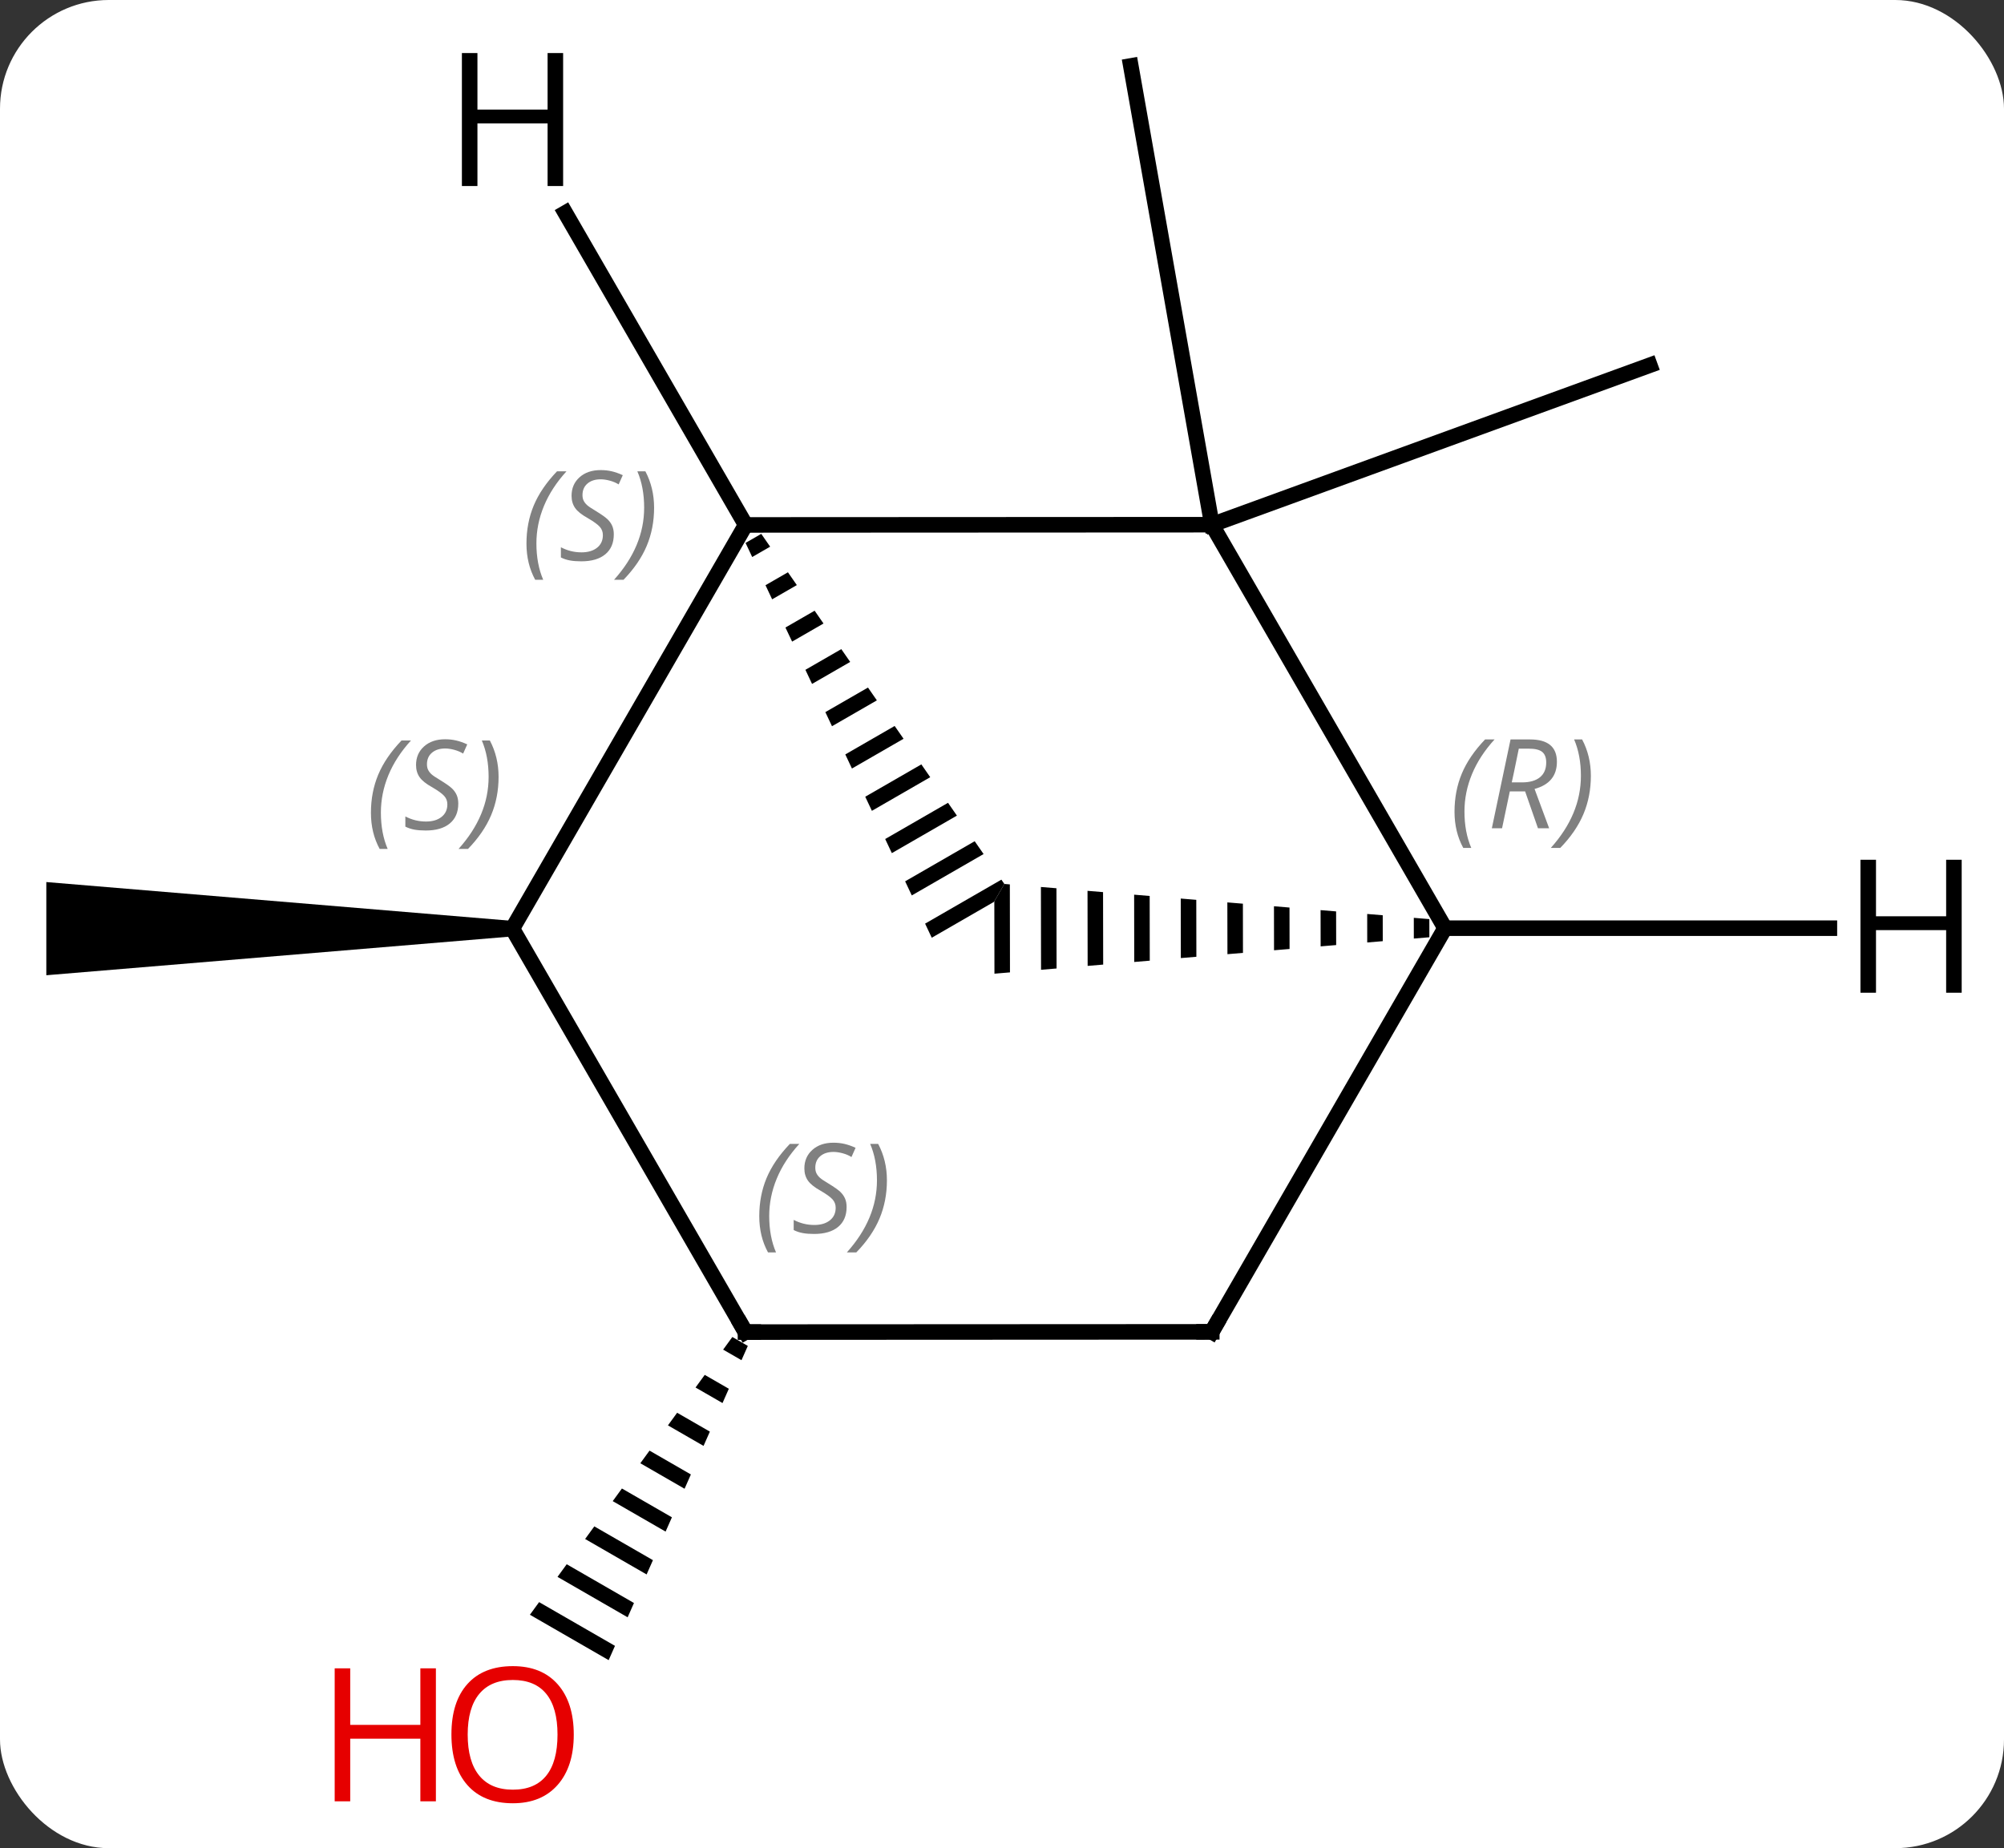 <svg width="129" viewBox="0 0 129 119" style="fill-opacity:1; color-rendering:auto; color-interpolation:auto; text-rendering:auto; stroke:black; stroke-linecap:square; stroke-miterlimit:10; shape-rendering:auto; stroke-opacity:1; fill:black; stroke-dasharray:none; font-weight:normal; stroke-width:1; font-family:'Open Sans'; font-style:normal; stroke-linejoin:miter; font-size:12; stroke-dashoffset:0; image-rendering:auto;" height="119" class="cas-substance-image" xmlns:xlink="http://www.w3.org/1999/xlink" xmlns="http://www.w3.org/2000/svg"><rect x="0" y="0" width="129" height="119" fill="#333333" stroke="none"/><svg class="cas-substance-single-component"><rect y="0" x="0" width="129" stroke="none" ry="7" rx="7" height="119" fill="white" class="cas-substance-group"/><svg y="0" x="0" width="129" viewBox="0 0 129 119" style="fill:black;" height="119" class="cas-substance-single-component-image"><svg><g><g transform="translate(63,58)" style="text-rendering:geometricPrecision; color-rendering:optimizeQuality; color-interpolation:linearRGB; stroke-linecap:butt; image-rendering:optimizeQuality;"><line y2="-24.216" y1="-53.757" x2="15.012" x1="9.792" style="fill:none;"/><line y2="-24.216" y1="-34.485" x2="15.012" x1="43.2" style="fill:none;"/><path style="stroke:none;" d="M-30.018 1.294 L-30.018 2.294 L-60.018 4.794 L-60.018 -1.206 Z"/><path style="stroke:none;" d="M-15.858 28.087 L-16.45 28.9 L-16.45 28.9 L-15.27 29.581 L-15.27 29.581 L-14.862 28.661 L-14.862 28.661 L-15.858 28.087 ZM-17.635 30.526 L-18.227 31.339 L-18.227 31.339 L-16.491 32.34 L-16.491 32.34 L-16.084 31.42 L-17.635 30.526 ZM-19.412 32.965 L-20.004 33.777 L-20.004 33.777 L-17.712 35.099 L-17.712 35.099 L-17.305 34.179 L-17.305 34.179 L-19.412 32.965 ZM-21.189 35.403 L-21.781 36.216 L-21.781 36.216 L-18.934 37.858 L-18.934 37.858 L-18.527 36.938 L-18.527 36.938 L-21.189 35.403 ZM-22.966 37.842 L-23.558 38.655 L-23.558 38.655 L-20.155 40.617 L-20.155 40.617 L-19.748 39.697 L-22.966 37.842 ZM-24.743 40.281 L-25.335 41.093 L-25.335 41.093 L-21.377 43.376 L-20.97 42.456 L-20.97 42.456 L-24.743 40.281 ZM-26.52 42.719 L-27.112 43.532 L-27.112 43.532 L-22.598 46.135 L-22.191 45.215 L-22.191 45.215 L-26.52 42.719 ZM-28.297 45.158 L-28.889 45.971 L-23.82 48.894 L-23.82 48.894 L-23.413 47.974 L-23.413 47.974 L-28.297 45.158 Z"/><line y2="-24.216" y1="-24.201" x2="15.012" x1="-15.003" style="fill:none;"/><path style="stroke:none;" d="M-13.997 -23.626 L-15.008 -23.043 L-15.008 -23.043 L-14.58 -22.135 L-14.58 -22.135 L-13.425 -22.801 L-13.425 -22.801 L-13.997 -23.626 ZM-12.28 -21.152 L-13.724 -20.319 L-13.724 -20.319 L-13.296 -19.411 L-13.296 -19.411 L-11.707 -20.327 L-11.707 -20.327 L-12.28 -21.152 ZM-10.562 -18.678 L-12.44 -17.595 L-12.44 -17.595 L-12.011 -16.688 L-12.011 -16.688 L-9.99 -17.853 L-9.99 -17.853 L-10.562 -18.678 ZM-8.845 -16.204 L-11.155 -14.872 L-10.727 -13.964 L-8.272 -15.38 L-8.845 -16.204 ZM-7.127 -13.73 L-9.871 -12.148 L-9.443 -11.24 L-9.443 -11.24 L-6.555 -12.905 L-6.555 -12.905 L-7.127 -13.73 ZM-5.41 -11.256 L-8.587 -9.424 L-8.159 -8.516 L-8.159 -8.516 L-4.837 -10.432 L-4.837 -10.432 L-5.41 -11.256 ZM-3.692 -8.782 L-7.303 -6.7 L-6.875 -5.792 L-6.875 -5.792 L-3.12 -7.958 L-3.12 -7.958 L-3.692 -8.782 ZM-1.975 -6.309 L-6.019 -3.977 L-6.019 -3.977 L-5.591 -3.069 L-5.591 -3.069 L-1.403 -5.484 L-1.975 -6.309 ZM-0.258 -3.835 L-4.735 -1.253 L-4.735 -1.253 L-4.307 -0.345 L0.315 -3.01 L0.315 -3.01 L-0.258 -3.835 ZM1.46 -1.361 L-3.45 1.471 L-3.45 1.471 L-3.022 2.379 L-3.022 2.379 L0.988 0.066 L0.988 0.066 L1.652 -1.084 L1.46 -1.361 Z"/><line y2="1.794" y1="-24.201" x2="-30.018" x1="-15.003" style="fill:none;"/><line y2="1.764" y1="-24.216" x2="30.018" x1="15.012" style="fill:none;"/><path style="stroke:none;" d="M28.008 1.098 L28.01 2.432 L28.01 2.432 L29.01 2.349 L29.01 2.349 L29.008 1.18 L29.008 1.18 L28.008 1.098 ZM25.008 0.849 L25.01 2.684 L25.01 2.684 L26.01 2.6 L26.01 2.6 L26.008 0.932 L25.008 0.849 ZM22.007 0.601 L22.011 2.935 L22.011 2.935 L23.011 2.851 L23.007 0.684 L23.007 0.684 L22.007 0.601 ZM19.007 0.352 L19.011 3.186 L19.011 3.186 L20.011 3.103 L20.011 3.103 L20.007 0.435 L19.007 0.352 ZM16.006 0.104 L16.012 3.438 L17.011 3.354 L17.011 3.354 L17.007 0.187 L16.006 0.104 ZM13.006 -0.144 L13.012 3.689 L13.012 3.689 L14.012 3.605 L14.012 3.605 L14.006 -0.061 L14.006 -0.061 L13.006 -0.144 ZM10.006 -0.393 L10.012 3.94 L10.012 3.94 L11.012 3.856 L11.012 3.856 L11.006 -0.31 L10.006 -0.393 ZM7.005 -0.641 L7.013 4.192 L7.013 4.192 L8.013 4.108 L8.013 4.108 L8.005 -0.558 L8.005 -0.558 L7.005 -0.641 ZM4.005 -0.889 L4.013 4.443 L4.013 4.443 L5.013 4.359 L5.013 4.359 L5.005 -0.807 L5.005 -0.807 L4.005 -0.889 ZM1.652 -1.084 L1.006 0.035 L1.014 4.694 L1.014 4.694 L2.013 4.61 L2.013 4.61 L2.005 -1.055 L2.005 -1.055 L1.652 -1.084 Z"/><line y2="27.771" y1="1.794" x2="-15.012" x1="-30.018" style="fill:none;"/><line y2="27.756" y1="1.764" x2="15.003" x1="30.018" style="fill:none;"/><line y2="27.756" y1="27.771" x2="15.003" x1="-15.012" style="fill:none;"/><line y2="-44.29" y1="-24.201" x2="-26.608" x1="-15.003" style="fill:none;"/><line y2="1.764" y1="1.764" x2="54.76" x1="30.018" style="fill:none;"/></g><g transform="translate(63,58)" style="fill:rgb(230,0,0); text-rendering:geometricPrecision; color-rendering:optimizeQuality; image-rendering:optimizeQuality; font-family:'Open Sans'; stroke:rgb(230,0,0); color-interpolation:linearRGB;"><path style="stroke:none;" d="M-26.066 53.687 Q-26.066 55.749 -27.105 56.929 Q-28.144 58.109 -29.987 58.109 Q-31.878 58.109 -32.909 56.944 Q-33.941 55.78 -33.941 53.671 Q-33.941 51.577 -32.909 50.429 Q-31.878 49.28 -29.987 49.28 Q-28.128 49.28 -27.097 50.452 Q-26.066 51.624 -26.066 53.687 ZM-32.894 53.687 Q-32.894 55.421 -32.151 56.327 Q-31.409 57.234 -29.987 57.234 Q-28.566 57.234 -27.839 56.335 Q-27.112 55.437 -27.112 53.687 Q-27.112 51.952 -27.839 51.062 Q-28.566 50.171 -29.987 50.171 Q-31.409 50.171 -32.151 51.069 Q-32.894 51.968 -32.894 53.687 Z"/><path style="stroke:none;" d="M-34.941 57.984 L-35.941 57.984 L-35.941 53.952 L-40.456 53.952 L-40.456 57.984 L-41.456 57.984 L-41.456 49.421 L-40.456 49.421 L-40.456 53.062 L-35.941 53.062 L-35.941 49.421 L-34.941 49.421 L-34.941 57.984 Z"/></g><g transform="translate(63,58)" style="font-size:8.4px; fill:gray; text-rendering:geometricPrecision; image-rendering:optimizeQuality; color-rendering:optimizeQuality; font-family:'Open Sans'; font-style:italic; stroke:gray; color-interpolation:linearRGB;"><path style="stroke:none;" d="M-29.111 -22.998 Q-29.111 -24.326 -28.643 -25.451 Q-28.174 -26.576 -27.143 -27.654 L-26.533 -27.654 Q-27.502 -26.591 -27.986 -25.419 Q-28.471 -24.248 -28.471 -23.013 Q-28.471 -21.685 -28.033 -20.669 L-28.549 -20.669 Q-29.111 -21.701 -29.111 -22.998 ZM-23.489 -23.591 Q-23.489 -22.763 -24.036 -22.31 Q-24.583 -21.857 -25.583 -21.857 Q-25.989 -21.857 -26.302 -21.912 Q-26.614 -21.966 -26.895 -22.107 L-26.895 -22.763 Q-26.27 -22.435 -25.567 -22.435 Q-24.942 -22.435 -24.567 -22.732 Q-24.192 -23.029 -24.192 -23.544 Q-24.192 -23.857 -24.395 -24.084 Q-24.598 -24.31 -25.161 -24.638 Q-25.755 -24.966 -25.981 -25.294 Q-26.208 -25.623 -26.208 -26.076 Q-26.208 -26.81 -25.692 -27.271 Q-25.177 -27.732 -24.333 -27.732 Q-23.958 -27.732 -23.622 -27.654 Q-23.286 -27.576 -22.911 -27.404 L-23.177 -26.81 Q-23.427 -26.966 -23.747 -27.052 Q-24.067 -27.138 -24.333 -27.138 Q-24.864 -27.138 -25.184 -26.865 Q-25.505 -26.591 -25.505 -26.123 Q-25.505 -25.919 -25.434 -25.771 Q-25.364 -25.623 -25.223 -25.49 Q-25.083 -25.357 -24.661 -25.107 Q-24.098 -24.763 -23.895 -24.568 Q-23.692 -24.373 -23.59 -24.138 Q-23.489 -23.904 -23.489 -23.591 ZM-20.895 -25.31 Q-20.895 -23.982 -21.371 -22.849 Q-21.848 -21.716 -22.863 -20.669 L-23.473 -20.669 Q-21.535 -22.826 -21.535 -25.31 Q-21.535 -26.638 -21.973 -27.654 L-21.457 -27.654 Q-20.895 -26.591 -20.895 -25.31 Z"/><path style="stroke:none;" d="M-39.123 -5.665 Q-39.123 -6.993 -38.654 -8.118 Q-38.185 -9.243 -37.154 -10.321 L-36.545 -10.321 Q-37.514 -9.259 -37.998 -8.087 Q-38.482 -6.915 -38.482 -5.681 Q-38.482 -4.353 -38.045 -3.337 L-38.56 -3.337 Q-39.123 -4.368 -39.123 -5.665 ZM-33.5 -6.259 Q-33.5 -5.431 -34.047 -4.978 Q-34.594 -4.525 -35.594 -4.525 Q-36 -4.525 -36.313 -4.579 Q-36.625 -4.634 -36.907 -4.775 L-36.907 -5.431 Q-36.282 -5.103 -35.578 -5.103 Q-34.953 -5.103 -34.578 -5.4 Q-34.203 -5.696 -34.203 -6.212 Q-34.203 -6.525 -34.407 -6.751 Q-34.61 -6.978 -35.172 -7.306 Q-35.766 -7.634 -35.993 -7.962 Q-36.219 -8.29 -36.219 -8.743 Q-36.219 -9.478 -35.703 -9.939 Q-35.188 -10.4 -34.344 -10.4 Q-33.969 -10.4 -33.633 -10.321 Q-33.297 -10.243 -32.922 -10.071 L-33.188 -9.478 Q-33.438 -9.634 -33.758 -9.72 Q-34.078 -9.806 -34.344 -9.806 Q-34.875 -9.806 -35.196 -9.532 Q-35.516 -9.259 -35.516 -8.79 Q-35.516 -8.587 -35.446 -8.439 Q-35.375 -8.29 -35.235 -8.157 Q-35.094 -8.025 -34.672 -7.775 Q-34.11 -7.431 -33.907 -7.236 Q-33.703 -7.04 -33.602 -6.806 Q-33.5 -6.571 -33.5 -6.259 ZM-30.906 -7.978 Q-30.906 -6.65 -31.383 -5.517 Q-31.859 -4.384 -32.875 -3.337 L-33.484 -3.337 Q-31.547 -5.493 -31.547 -7.978 Q-31.547 -9.306 -31.984 -10.321 L-31.468 -10.321 Q-30.906 -9.259 -30.906 -7.978 Z"/><path style="stroke:none;" d="M30.629 -5.733 Q30.629 -7.061 31.097 -8.186 Q31.566 -9.311 32.597 -10.389 L33.207 -10.389 Q32.238 -9.326 31.754 -8.155 Q31.269 -6.983 31.269 -5.748 Q31.269 -4.42 31.707 -3.405 L31.191 -3.405 Q30.629 -4.436 30.629 -5.733 ZM34.189 -7.045 L33.689 -4.67 L33.032 -4.67 L34.236 -10.389 L35.486 -10.389 Q37.22 -10.389 37.22 -8.951 Q37.22 -7.592 35.782 -7.201 L36.72 -4.67 L36.001 -4.67 L35.173 -7.045 L34.189 -7.045 ZM34.767 -9.795 Q34.376 -7.873 34.314 -7.623 L34.97 -7.623 Q35.72 -7.623 36.126 -7.951 Q36.532 -8.28 36.532 -8.905 Q36.532 -9.373 36.275 -9.584 Q36.017 -9.795 35.423 -9.795 L34.767 -9.795 ZM39.406 -8.045 Q39.406 -6.717 38.929 -5.584 Q38.453 -4.451 37.437 -3.405 L36.828 -3.405 Q38.765 -5.561 38.765 -8.045 Q38.765 -9.373 38.328 -10.389 L38.843 -10.389 Q39.406 -9.326 39.406 -8.045 Z"/></g><g transform="translate(63,58)" style="stroke-linecap:butt; font-size:8.4px; text-rendering:geometricPrecision; image-rendering:optimizeQuality; color-rendering:optimizeQuality; font-family:'Open Sans'; font-style:italic; color-interpolation:linearRGB; stroke-miterlimit:5;"><path style="fill:none;" d="M-15.262 27.338 L-15.012 27.771 L-14.512 27.771"/><path style="fill:gray; stroke:none;" d="M-14.125 20.311 Q-14.125 18.983 -13.657 17.858 Q-13.188 16.733 -12.157 15.655 L-11.547 15.655 Q-12.516 16.717 -13 17.889 Q-13.485 19.061 -13.485 20.296 Q-13.485 21.624 -13.047 22.639 L-13.563 22.639 Q-14.125 21.608 -14.125 20.311 ZM-8.503 19.717 Q-8.503 20.546 -9.05 20.999 Q-9.597 21.452 -10.597 21.452 Q-11.003 21.452 -11.315 21.397 Q-11.628 21.342 -11.909 21.202 L-11.909 20.546 Q-11.284 20.874 -10.581 20.874 Q-9.956 20.874 -9.581 20.577 Q-9.206 20.28 -9.206 19.764 Q-9.206 19.452 -9.409 19.225 Q-9.612 18.999 -10.175 18.671 Q-10.768 18.342 -10.995 18.014 Q-11.222 17.686 -11.222 17.233 Q-11.222 16.499 -10.706 16.038 Q-10.19 15.577 -9.347 15.577 Q-8.972 15.577 -8.636 15.655 Q-8.3 15.733 -7.925 15.905 L-8.19 16.499 Q-8.44 16.342 -8.761 16.256 Q-9.081 16.171 -9.347 16.171 Q-9.878 16.171 -10.198 16.444 Q-10.518 16.717 -10.518 17.186 Q-10.518 17.389 -10.448 17.538 Q-10.378 17.686 -10.237 17.819 Q-10.097 17.952 -9.675 18.202 Q-9.112 18.546 -8.909 18.741 Q-8.706 18.936 -8.604 19.171 Q-8.503 19.405 -8.503 19.717 ZM-5.908 17.999 Q-5.908 19.327 -6.385 20.459 Q-6.861 21.592 -7.877 22.639 L-8.486 22.639 Q-6.549 20.483 -6.549 17.999 Q-6.549 16.671 -6.986 15.655 L-6.471 15.655 Q-5.908 16.717 -5.908 17.999 Z"/><path style="fill:none;" d="M15.253 27.323 L15.003 27.756 L14.503 27.756"/><path style="stroke:none;" d="M-26.751 -46.022 L-27.751 -46.022 L-27.751 -50.053 L-32.267 -50.053 L-32.267 -46.022 L-33.267 -46.022 L-33.267 -54.584 L-32.267 -54.584 L-32.267 -50.944 L-27.751 -50.944 L-27.751 -54.584 L-26.751 -54.584 L-26.751 -46.022 Z"/><path style="stroke:none;" d="M63.276 5.92 L62.276 5.92 L62.276 1.889 L57.76 1.889 L57.76 5.92 L56.76 5.92 L56.76 -2.642 L57.76 -2.642 L57.76 0.998 L62.276 0.998 L62.276 -2.642 L63.276 -2.642 L63.276 5.92 Z"/></g></g></svg></svg></svg></svg>